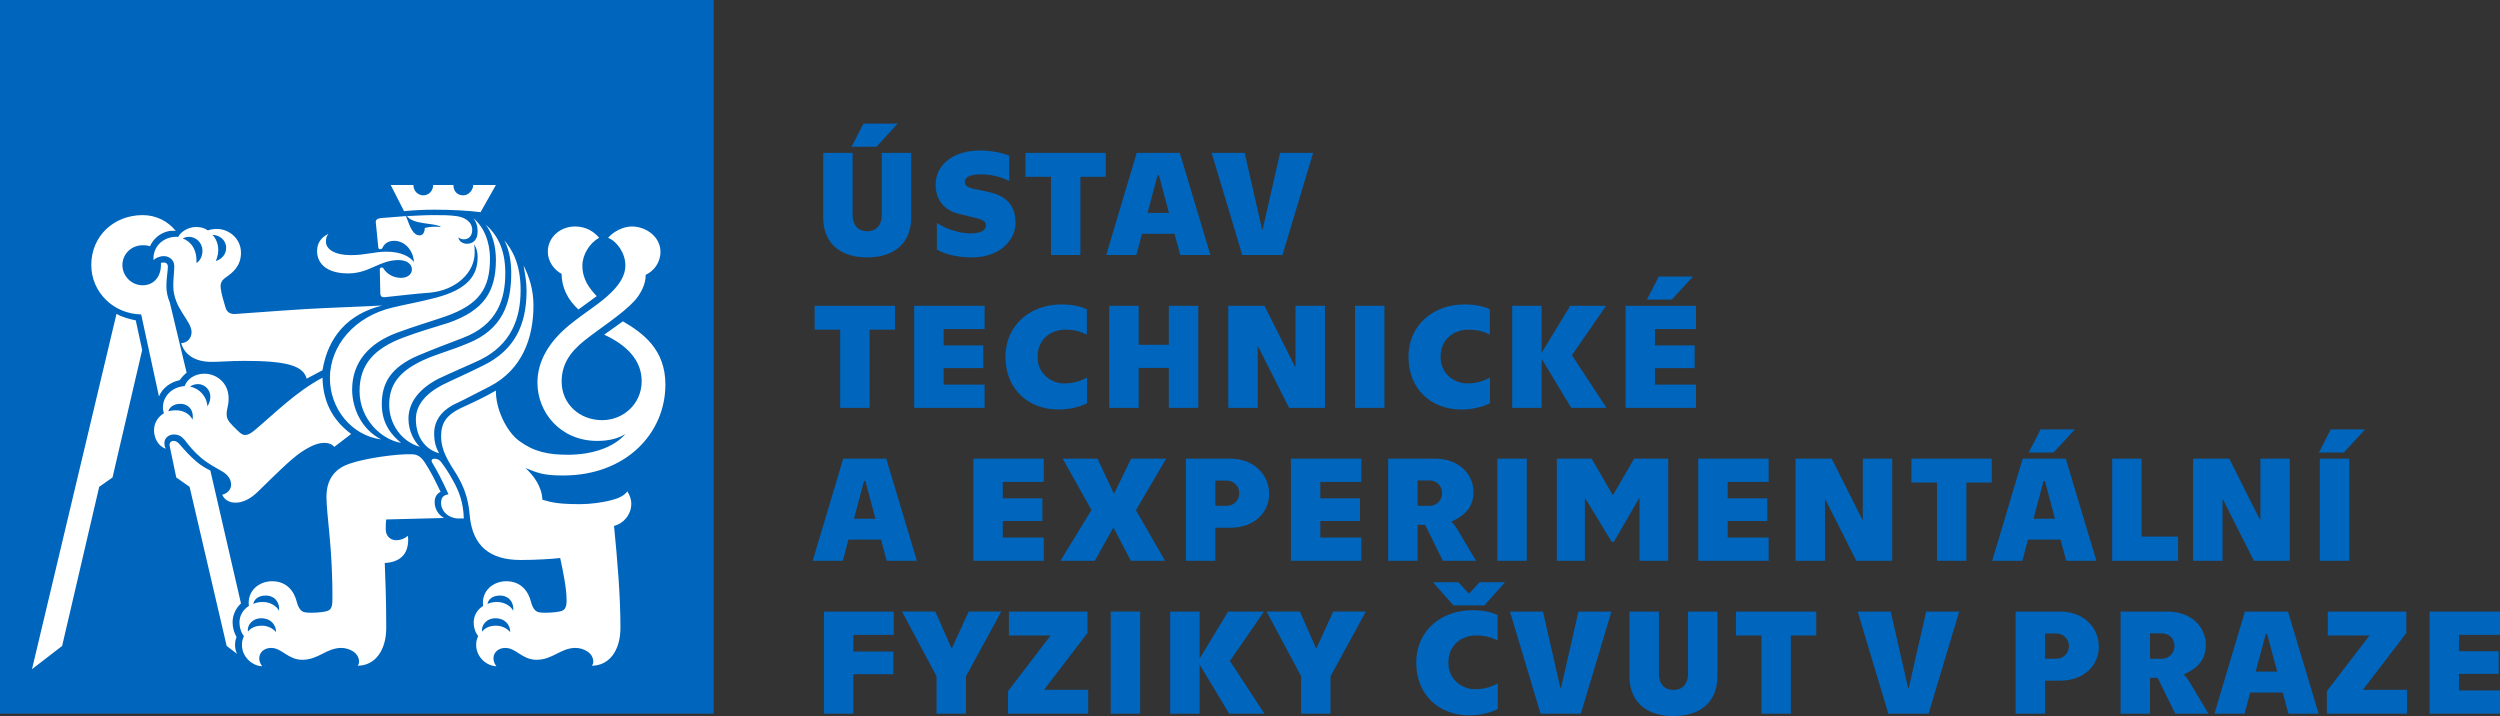 <?xml version="1.0" encoding="UTF-8" standalone="no"?>
<!-- Generator: Adobe Illustrator 15.0.0, SVG Export Plug-In . SVG Version: 6.00 Build 0)  -->

<svg
   version="1.1"
   id="Layer_1"
   x="0px"
   y="0px"
   width="669.576"
   height="191.785"
   viewBox="0 0 669.576 191.785"
   enable-background="new 0 0 715 226.77"
   xml:space="preserve"
   sodipodi:docname="logo_UTEF.svg"
   inkscape:version="1.4 (unknown)"
   xmlns:inkscape="http://www.inkscape.org/namespaces/inkscape"
   xmlns:sodipodi="http://sodipodi.sourceforge.net/DTD/sodipodi-0.dtd"
   xmlns="http://www.w3.org/2000/svg"
   xmlns:svg="http://www.w3.org/2000/svg"><rect x="0" y="0" width="669.576" height="191.785" fill="#333333" stroke="none"/><defs
   id="defs6" /><sodipodi:namedview
   id="namedview6"
   pagecolor="#ffffff"
   bordercolor="#666666"
   borderopacity="1.0"
   inkscape:showpageshadow="2"
   inkscape:pageopacity="0.0"
   inkscape:pagecheckerboard="0"
   inkscape:deskcolor="#d1d1d1"
   inkscape:zoom="1.0839161"
   inkscape:cx="336.74194"
   inkscape:cy="95.025806"
   inkscape:window-width="1920"
   inkscape:window-height="1022"
   inkscape:window-x="0"
   inkscape:window-y="34"
   inkscape:window-maximized="1"
   inkscape:current-layer="Layer_1" />
<g
   id="g6"
   transform="translate(-19.994,-18.427)">
	<rect
   x="19.994"
   y="18.427"
   fill="#0065bd"
   width="191.142"
   height="191.141"
   id="rect1" />
	<g
   id="g5">
		<path
   fill="#ffffff"
   d="m 174.915,101.317 4.897,-3.575 c -1.854,-1.984 -3.838,-4.366 -3.838,-8.204 0,-2.911 1.984,-6.088 4.5,-7.411 -1.323,-1.588 -3.44,-3.042 -6.483,-3.042 -3.969,0 -7.278,2.911 -7.278,6.747 0,2.646 1.719,4.897 3.705,5.955 -0.001,3.706 1.719,7.013 4.497,9.53 m -26.2,-26.069 4.101,-7.28 h -6.087 c 0,1.323 -1.19,2.778 -2.646,2.778 -1.588,0 -2.646,-1.058 -2.646,-2.778 h -5.428 c 0,1.588 -1.19,2.778 -2.644,2.778 -1.458,0 -2.648,-1.19 -2.648,-2.778 h -6.087 l 3.575,7.012 c 2.778,-0.263 5.424,-0.394 8.072,-0.394 4.895,0 9.129,0.264 12.438,0.662 M 137.6,139.822 c -0.662,-1.19 -1.323,-2.647 -1.323,-5.291 0,-3.442 1.984,-6.354 6.218,-8.207 2.78,-1.322 4.897,-2.513 8.603,-4.364 8.733,-4.499 11.775,-12.969 11.775,-21.703 0,-4.367 -1.19,-7.808 -2.646,-10.719 0.398,2.382 0.794,4.368 0.794,6.749 0,9.131 -3.174,15.88 -11.512,19.981 -5.293,2.646 -7.939,3.705 -11.116,5.293 -4.499,2.381 -7.014,5.427 -7.014,9.132 0,4.63 2.383,8.072 6.221,9.129 m -5.161,-1.718 c -1.456,-1.458 -3.044,-4.104 -3.044,-7.543 0,-4.367 2.911,-8.072 8.072,-10.72 4.501,-2.117 7.145,-3.177 11.116,-5.028 8.337,-4.101 10.85,-11.115 10.85,-18.656 0,-7.28 -2.382,-10.985 -4.365,-13.367 1.454,2.78 1.852,6.087 1.852,8.868 0,8.072 -2.382,15.084 -11.779,18.79 -4.763,1.984 -7.804,2.646 -11.91,4.497 -6.481,3.046 -8.995,6.618 -8.995,11.91 0,5.028 3.173,9.791 8.203,11.249 m -5.03,-1.06 c -2.248,-1.852 -5.159,-4.896 -5.159,-10.321 0,-5.689 2.38,-9.924 9.791,-13.1 4.765,-1.984 7.277,-2.911 11.777,-4.632 9.529,-3.573 11.514,-10.587 11.514,-17.468 0,-6.615 -2.382,-10.455 -5.293,-12.967 1.721,2.117 2.778,5.691 2.778,9.395 0,8.733 -3.307,13.63 -12.702,16.939 -3.838,1.19 -7.941,2.38 -12.175,3.969 -7.676,2.911 -11.644,7.145 -11.644,14.292 -0.001,7.41 5.689,12.968 11.113,13.893 m -5.291,-0.925 c -5.292,-2.647 -7.809,-8.337 -7.809,-13.367 0,-7.277 4.5,-12.438 12.042,-15.219 4.632,-1.719 8.337,-2.776 12.967,-4.365 8.999,-3.176 11.91,-7.41 11.91,-15.482 0,-4.632 -1.719,-8.601 -4.499,-10.851 0.929,1.058 1.192,2.38 1.192,3.573 0,2.25 -1.192,3.307 -2.911,3.307 -1.059,0 -2.117,-0.662 -2.25,-1.719 0.529,0.394 0.927,0.528 1.456,0.528 1.456,0 2.251,-1.059 2.251,-2.515 0,-2.25 -2.119,-3.442 -4.238,-3.706 -1.852,-0.265 -3.836,-0.265 -6.083,-0.265 -2.251,0 -4.369,0.133 -7.149,0.265 1.721,2.382 7.411,1.721 9.131,2.911 -1.456,-0.13 -2.911,-0.13 -4.367,0.264 0,0.929 -0.396,1.986 -1.323,1.986 -1.721,0 -2.513,-1.852 -3.703,-5.161 l -6.751,0.531 c -1.058,0.131 -1.456,0.529 -1.323,1.323 l 0.663,6.616 c 0,0.263 0.262,0.396 0.527,0.396 0.266,0 0.529,-0.133 0.664,-0.531 0.263,-0.529 1.058,-1.719 3.042,-1.719 2.911,0 5.161,2.647 5.293,5.689 -1.06,-1.454 -3.442,-2.779 -7.41,-2.779 -3.044,0 -5.557,0.927 -9.525,0.927 -4.238,0 -6.618,-1.588 -6.618,-3.573 0,-0.927 0.132,-1.458 0.659,-2.119 -1.719,0.794 -3.042,2.252 -3.042,4.632 0,2.911 2.117,5.957 8.337,5.957 5.689,0 8.335,-3.574 13.498,-3.574 2.38,0 3.57,1.19 3.57,2.515 0,1.19 -1.057,2.25 -2.911,2.25 -2.248,0 -3.835,-1.19 -4.63,-2.382 -0.133,-0.266 -0.263,-0.396 -0.529,-0.396 -0.398,0 -0.531,0.263 -0.531,0.528 l 0.133,6.351 c 0,0.794 0.398,1.192 1.323,1.06 3.971,-0.398 8.074,-0.927 11.91,-1.19 7.145,-0.661 12.042,-5.428 12.042,-10.719 0,-0.794 0,-1.458 -0.133,-2.25 0.664,1.059 0.927,2.117 0.927,3.439 0,4.897 -2.646,8.603 -11.115,10.853 -4.5,1.19 -7.809,1.719 -11.645,2.646 -10.19,2.382 -16.807,10.189 -16.807,18.924 0.001,8.074 5.693,15.352 13.765,16.411 M 77.788,88.348 c 0.527,-1.19 0.659,-2.25 0.659,-3.043 0,-1.721 -0.792,-3.307 -1.586,-3.969 1.984,0 3.705,1.454 3.705,3.44 0,1.851 -1.19,3.043 -2.778,3.572 m 24.348,31.493 4.232,-2.25 c 1.458,-8.864 6.75,-15.084 16.013,-17.333 -4.896,0.264 -9.129,0.396 -15.084,0.662 -6.353,0.263 -16.805,1.06 -24.085,1.588 -1.456,0.133 -2.38,-0.398 -2.778,-1.588 -0.398,-1.323 -1.19,-3.838 -1.323,-5.293 -0.133,-1.192 0.133,-1.986 1.19,-2.778 2.117,-1.458 4.234,-3.177 4.234,-6.749 0,-3.838 -3.309,-6.351 -6.351,-6.351 -1.06,0 -1.852,0.131 -2.513,0.394 -0.794,-0.527 -1.588,-0.925 -3.178,-0.925 -2.248,0 -4.232,1.456 -4.761,2.646 -3.84,-0.264 -6.882,2.515 -6.618,6.22 0.531,-0.531 1.588,-1.058 2.778,-1.058 1.456,0 2.78,1.058 2.78,2.646 0,1.456 -0.267,3.309 -0.267,5.292 0,6.09 4.897,9.266 4.897,12.44 0,1.588 -1.19,2.911 -2.778,2.911 0.927,3.309 3.969,5.028 8.072,5.028 2.648,0 5.028,-0.264 8.868,-0.264 10.98,-10e-4 15.745,1.19 16.672,4.762 m 40.757,37.45 h 1.323 c -0.133,-4.236 -1.19,-7.147 -2.911,-10.189 -0.927,-1.721 -2.117,-3.572 -3.043,-4.767 -0.531,-0.792 -1.19,-1.055 -1.984,-1.055 -0.529,0 -0.927,0.394 -0.529,1.055 1.058,1.722 2.513,4.369 4.367,8.471 -1.588,0.265 -1.986,1.059 -1.986,2.382 -0.002,2.117 1.985,4.103 4.763,4.103 M 72.625,88.876 c 0.133,-3.705 -1.453,-5.689 -3.703,-6.616 0.394,-0.133 0.925,-0.398 1.721,-0.398 1.719,0 3.57,1.458 3.57,3.707 0,1.191 -0.398,2.514 -1.588,3.307 m 84.823,93.159 c -0.529,-1.19 -2.25,-2.381 -4.366,-2.381 -1.19,0 -1.984,0.264 -2.513,0.529 0.131,-1.06 1.19,-2.25 3.309,-2.25 2.513,0.001 3.836,1.985 3.57,4.102 m -0.796,5.692 c -0.792,-0.927 -2.115,-1.721 -3.836,-1.721 -2.117,0 -3.176,0.927 -3.705,1.588 -0.264,-1.588 1.06,-3.572 3.574,-3.572 2.647,-0.001 3.967,1.851 3.967,3.705 M 62.569,124.604 c 0.925,-2.25 3.043,-3.836 5.557,-4.364 0.531,-0.797 1.19,-1.456 1.854,-1.986 l -4.5,-18.793 c -0.529,-1.321 -0.925,-2.644 -0.925,-4.5 0,-1.982 0.396,-3.968 0.396,-5.026 0,-0.927 -0.529,-1.19 -1.06,-1.19 -0.398,0 -0.66,0 -0.792,0.131 v 0.531 c 0,3.042 -1.854,5.424 -4.897,5.424 -3.044,0 -5.426,-2.513 -5.426,-5.424 0,-2.911 2.382,-5.295 5.426,-5.295 0.531,0 1.19,0 1.984,0.265 0.927,-2.38 3.838,-4.499 6.881,-4.101 -2.117,-2.647 -5.293,-4.236 -8.866,-4.236 -7.676,0 -13.761,5.559 -13.761,13.367 0,7.276 5.953,13.1 13.363,13.232 z m 20.513,28.451 c 1.984,0 4.101,-1.06 6.085,-3.042 3.572,-3.441 8.601,-8.603 11.646,-10.589 2.644,-1.719 4.365,-2.38 6.086,-2.38 1.057,0 1.854,0.266 2.647,1.06 l 4.5,-3.442 c -5.161,-3.837 -7.542,-8.865 -7.678,-15.084 -7.143,3.836 -12.304,9.132 -18.259,14.157 -1.058,0.797 -1.588,1.19 -2.515,1.19 -0.927,0 -1.719,-0.925 -3.307,-2.513 -1.323,-1.323 -1.588,-2.117 -1.588,-3.042 0,-1.588 0.526,-2.119 0.526,-4.236 0,-4.233 -3.305,-6.616 -6.481,-6.616 -2.647,0 -4.632,1.456 -5.293,3.31 -3.572,0.264 -5.824,2.911 -5.824,5.688 0,0.663 0.135,1.194 0.266,1.588 -1.323,0.796 -2.646,2.383 -2.646,4.502 0,2.249 1.19,4.366 3.177,5.027 -0.266,-0.397 -0.398,-0.927 -0.398,-1.588 0,-1.19 1.057,-2.25 2.515,-2.25 1.192,0 1.984,0.398 2.911,1.456 1.192,1.588 2.382,3.044 4.365,4.765 1.855,1.588 3.973,2.646 5.957,3.838 1.192,0.792 2.117,1.852 2.117,3.439 0,1.06 -0.794,2.25 -2.382,2.647 0.659,1.454 1.984,2.115 3.573,2.115 m -7.546,-25.804 c -0.132,-2.647 -2.115,-4.763 -4.632,-5.291 0.398,-0.268 1.062,-0.661 2.119,-0.661 1.854,0 3.309,1.586 3.309,3.305 0.001,1.325 -0.397,1.986 -0.796,2.647 m 14.689,69.604 c -0.527,-0.661 -0.792,-1.322 -0.792,-2.117 0,-1.586 1.323,-2.778 3.177,-2.778 2.911,0 4.499,3.177 8.335,3.177 4.369,0 6.485,-3.177 10.454,-3.177 1.986,0 4.765,1.192 4.765,3.705 0,0.398 -0.133,0.795 -0.398,1.06 4.499,0 7.676,-3.838 7.676,-10.19 0,-8.866 -0.266,-12.438 -0.396,-17.334 3.439,-0.133 6.747,-1.854 6.218,-7.277 -0.925,0.792 -1.984,1.19 -3.177,1.19 -1.588,0 -2.778,-1.19 -2.778,-2.911 0,-0.797 0,-1.722 0.133,-2.648 l 15.48,-0.397 c -1.454,-0.792 -2.513,-2.381 -2.513,-4.232 0,-1.322 0.53,-2.249 1.588,-2.78 -1.456,-3.042 -2.646,-5.424 -4.101,-7.674 -0.794,-1.189 -1.721,-2.382 -3.575,-2.382 -4.101,-0.133 -12.437,1.058 -16.672,2.515 -3.174,1.058 -6.218,3.44 -6.218,8.864 0,5.03 1.719,13.896 1.588,27.79 0,1.986 -0.531,2.647 -1.721,2.911 -1.06,0.265 -3.84,0.528 -5.559,0.265 -0.925,-0.135 -1.719,-0.794 -2.25,-2.778 -0.662,-2.78 -2.646,-5.559 -6.614,-5.559 -3.575,0 -6.751,2.647 -6.22,6.616 -1.721,1.06 -2.517,2.78 -2.517,4.367 0,1.588 0.531,2.91 1.192,3.705 -0.396,0.927 -0.529,1.455 -0.529,2.382 -0.001,3.308 2.91,5.687 5.424,5.687 M 71.568,130.824 c -0.794,-1.589 -2.513,-2.514 -4.5,-2.514 -0.794,0 -1.456,0.133 -1.986,0.264 0.266,-1.06 1.458,-1.984 3.179,-1.984 2.249,0 3.705,1.721 3.307,4.234 m 23.158,51.211 c -0.529,-1.19 -2.25,-2.381 -4.369,-2.381 -1.19,0 -1.982,0.264 -2.513,0.529 0.132,-1.06 1.19,-2.25 3.309,-2.25 2.513,0.001 3.836,1.985 3.573,4.102 m -11.248,11.514 c -0.396,-0.795 -0.531,-1.589 -0.531,-2.383 0,-0.794 0.135,-1.455 0.398,-2.117 -0.662,-1.191 -1.058,-2.515 -1.058,-3.97 0,-1.984 0.925,-3.836 2.248,-5.028 l -8.202,-35.597 c -1.325,-0.661 -2.648,-1.455 -3.708,-2.382 -1.852,-1.589 -2.911,-2.778 -4.632,-4.763 -0.527,-0.529 -0.925,-0.794 -1.454,-0.794 -0.794,0 -1.325,0.528 -1.059,1.588 l 1.721,8.202 3.572,2.516 9.926,42.608 z m 10.454,-5.822 c -0.796,-0.927 -2.117,-1.721 -3.838,-1.721 -2.117,0 -3.177,0.927 -3.705,1.588 -0.266,-1.588 1.057,-3.572 3.574,-3.572 2.646,-0.001 3.969,1.851 3.969,3.705 m -65.371,9.922 8.072,-6.22 9.925,-42.608 3.573,-2.516 7.939,-34.139 -1.719,-7.939 c -1.986,-0.398 -3.706,-0.927 -5.161,-1.721 z m 124.388,-0.794 c -0.529,-0.661 -0.792,-1.322 -0.792,-2.117 0,-1.586 1.323,-2.778 3.175,-2.778 2.911,0 4.499,3.177 8.337,3.177 4.367,0 6.484,-3.177 10.454,-3.177 1.986,0 4.761,1.192 4.761,3.705 0,0.398 -0.13,0.795 -0.394,1.06 4.5,0 7.674,-3.838 7.674,-10.19 0,-8.468 -0.794,-17.862 -1.719,-27.259 2.38,-0.529 4.63,-2.911 4.63,-5.955 0,-1.058 -0.396,-2.25 -1.06,-3.308 -0.659,0.927 -1.852,1.72 -3.836,2.25 -2.778,0.792 -6.22,1.19 -8.733,1.19 -5.691,0 -7.543,-0.398 -10.189,-1.19 -0.133,-3.572 -2.384,-6.485 -4.5,-8.47 3.305,1.322 4.763,1.984 10.056,1.984 16.94,0 27.392,-11.379 27.392,-24.349 0,-9.396 -5.955,-13.761 -11.381,-16.938 l -5.026,3.573 c 6.085,2.778 10.054,6.879 10.054,12.438 0,6.088 -4.896,10.456 -10.585,10.456 -6.087,0 -10.85,-4.368 -10.85,-10.323 0,-4.497 2.117,-7.806 6.085,-10.983 3.971,-3.174 10.058,-7.012 13.367,-10.584 1.721,-1.855 3.175,-4.767 3.042,-7.017 2.25,-1.057 3.971,-3.305 3.971,-6.218 0,-3.835 -3.704,-6.747 -7.674,-6.747 -2.384,0 -5.03,1.454 -6.353,3.042 2.382,0.927 4.632,4.102 4.632,7.411 0,2.78 -1.721,5.161 -3.707,7.145 -3.042,3.045 -7.012,5.295 -11.379,8.868 -5.292,4.367 -8.47,9.527 -8.47,15.35 0,8.071 6.22,15.615 16.013,15.615 3.176,0 5.689,-0.662 7.543,-1.854 -3.176,3.706 -9.131,5.56 -15.351,5.56 -5.424,0 -9.129,-0.797 -13.1,-3.705 -3.574,-2.646 -6.351,-8.866 -6.22,-13.498 -2.911,1.721 -6.349,3.307 -9.26,4.632 -4.105,1.984 -5.428,4.102 -5.428,7.674 0,4.765 3.309,8.47 4.765,11.248 1.984,3.572 2.646,6.749 2.911,10.056 0.794,8.074 5.424,11.779 13.628,11.779 3.705,0 8.603,-0.266 10.589,-0.53 0.792,3.707 1.719,8.071 1.719,11.381 0,1.986 -0.529,2.647 -1.719,2.911 -1.062,0.265 -3.84,0.528 -5.561,0.265 -0.925,-0.135 -1.719,-0.794 -2.248,-2.778 -0.663,-2.78 -2.646,-5.559 -6.616,-5.559 -3.574,0 -6.749,2.647 -6.218,6.616 -1.721,1.06 -2.517,2.78 -2.517,4.367 0,1.588 0.53,2.91 1.19,3.705 -0.394,0.927 -0.529,1.455 -0.529,2.382 0.001,3.308 2.914,5.687 5.427,5.687"
   id="path1" />
		<path
   fill="#0065bd"
   d="m 670.71,209.572 h 18.86 v -6.235 h -10.978 v -4.423 h 10.618 v -6.072 h -10.618 v -4.384 h 10.978 v -6.233 h -18.86 z m -27.507,0 h 21.475 v -6.396 h -11.82 l 11.621,-15.201 v -5.75 h -21.033 v 6.394 h 11.18 l -11.422,14.918 v 6.035 z m -19.058,-11.262 2.692,-10.094 h 0.363 l 2.696,10.094 z m 8.768,11.262 h 8.081 l -8.206,-27.348 h -11.539 l -8.163,27.348 h 8.081 l 1.491,-5.671 h 8.726 z m -37.079,-14.72 v -6.798 h 3.177 c 2.13,0 3.379,1.651 3.379,3.38 0,1.73 -1.249,3.418 -3.379,3.418 z m -7.883,14.72 h 7.883 v -9.614 h 2.014 l 4.745,9.614 h 8.886 l -5.026,-8.447 c -0.523,-0.884 -1.167,-1.69 -1.53,-1.93 l 0.039,-0.162 c 2.416,-1.085 5.834,-3.138 5.834,-7.801 0,-4.907 -3.902,-9.008 -10.294,-9.008 h -12.55 v 27.348 z m -20.225,-14.72 v -6.755 h 3.095 c 1.732,0 3.302,1.446 3.302,3.376 0,1.973 -1.569,3.379 -3.302,3.379 z m -7.882,14.72 h 7.882 v -8.85 h 4.02 c 6.396,0 10.376,-4.061 10.376,-9.088 0,-5.026 -3.98,-9.41 -10.376,-9.41 h -11.901 v 27.348 z m -34.098,0 h 10.773 l 8.207,-27.348 h -8.851 l -4.663,20.469 h -0.16 l -4.667,-20.469 h -8.847 z m -33.985,0 h 7.883 v -20.954 h 6.798 v -6.394 h -21.514 v 6.394 h 6.833 z m -23.563,0.64 c 6.436,0 11.782,-3.096 11.782,-10.736 v -17.251 h -7.883 v 16.527 c 0,3.097 -1.686,4.463 -3.899,4.463 -2.213,0 -3.902,-1.366 -3.902,-4.463 v -16.527 h -7.883 v 17.251 c 0,7.64 5.351,10.736 11.785,10.736 m -35.589,-0.64 h 10.776 l 8.204,-27.348 h -8.846 l -4.663,20.469 h -0.164 l -4.663,-20.469 h -8.849 z m -19.101,0.441 c 3.259,0 5.992,-0.846 7.641,-1.688 v -6.878 c -1.568,0.845 -3.375,1.569 -6.233,1.569 -2.854,0 -6.997,-2.172 -6.997,-7.12 0,-4.944 3.779,-7.277 7.439,-7.277 2.494,0 4.223,0.563 5.752,1.326 v -6.795 c -1.609,-0.723 -3.619,-1.286 -6.836,-1.286 -8.082,0 -14.962,5.309 -14.962,14.032 0,8.727 6.154,14.117 14.196,14.117 m -4.222,-29.438 h 8.284 l 5.508,-6.192 h -6.835 l -2.735,2.978 h -0.16 l -2.735,-2.978 h -6.836 z m -40.815,28.997 h 7.882 v -10.017 l 9.449,-17.331 h -8.725 l -4.465,9.772 h -0.162 l -4.302,-9.772 h -8.929 l 9.251,17.331 v 10.017 z m -9.813,0 -9.25,-14.117 9.129,-13.23 h -9.611 l -7.641,12.586 v -12.586 h -7.881 v 27.348 h 7.881 v -13.151 l 7.924,13.151 h 9.449 z m -41.177,0 h 7.883 v -27.348 h -7.883 z m -27.506,0 h 21.475 v -6.396 h -11.824 l 11.623,-15.201 v -5.75 h -21.033 v 6.394 h 11.182 l -11.422,14.918 v 6.035 z m -19.141,0 h 7.881 v -10.017 l 9.449,-17.331 h -8.724 l -4.466,9.772 h -0.16 l -4.304,-9.772 h -8.924 l 9.248,17.331 z m -30.16,-27.347 v 27.348 h 7.882 v -10.578 h 10.696 v -6.072 h -10.696 v -4.464 h 10.817 v -6.233 h -18.699 z"
   id="path2" />
		<path
   fill="#0065bd"
   d="m 641.314,168.621 h 7.883 v -27.347 h -7.883 z m -0.242,-28.994 h 6.677 l 5.67,-6.192 h -9.17 z m -33.695,28.994 h 7.883 v -16.407 h 0.12 l 8.281,16.407 h 9.611 v -27.347 h -7.879 v 16.328 h -0.125 l -8.202,-16.328 h -9.689 z m -21.677,0 h 17.653 v -6.474 h -9.771 V 141.274 H 585.7 Z m -21.072,-11.26 2.696,-10.096 h 0.363 l 2.692,10.096 z m 8.768,11.26 h 8.081 l -8.202,-27.347 h -11.543 l -8.164,27.347 h 8.086 l 1.486,-5.67 h 8.726 z m 2.291,-35.186 h -9.166 l -3.181,6.192 h 6.677 z m -36.916,35.186 h 7.883 V 147.67 h 6.797 v -6.396 h -21.517 v 6.396 h 6.837 z m -37.878,0 h 7.882 v -16.407 h 0.117 l 8.284,16.407 h 9.611 v -27.347 h -7.878 v 16.328 h -0.125 l -8.203,-16.328 h -9.688 z m -26.06,0 h 18.859 v -6.234 h -10.977 v -4.423 h 10.618 v -6.072 h -10.618 v -4.384 h 10.977 v -6.233 h -18.859 z m -37.88,0 h 7.52 v -16.69 h 0.121 l 7.076,11.623 h 0.564 l 6.757,-11.662 h 0.118 v 16.729 h 7.68 v -27.347 h -9.127 l -5.629,9.692 h -0.123 l -5.629,-9.692 h -9.328 z m -15.924,0 h 7.881 v -27.347 h -7.881 z m -21.354,-14.72 v -6.796 h 3.177 c 2.132,0 3.379,1.649 3.379,3.38 0,1.729 -1.247,3.416 -3.379,3.416 z m -7.883,14.72 h 7.883 v -9.611 h 2.014 l 4.745,9.611 h 8.885 l -5.025,-8.446 c -0.523,-0.884 -1.167,-1.688 -1.53,-1.93 l 0.041,-0.16 c 2.414,-1.087 5.832,-3.136 5.832,-7.801 0,-4.907 -3.902,-9.01 -10.294,-9.01 h -12.55 v 27.347 z m -26.056,0 h 18.86 v -6.234 h -10.979 v -4.423 h 10.618 v -6.072 h -10.618 v -4.384 h 10.979 v -6.233 h -18.86 z m -20.228,-14.72 v -6.755 h 3.098 c 1.729,0 3.298,1.448 3.298,3.38 0,1.969 -1.568,3.375 -3.298,3.375 z m -7.881,14.72 h 7.881 v -8.847 h 4.023 c 6.392,0 10.376,-4.062 10.376,-9.09 0,-5.026 -3.984,-9.41 -10.376,-9.41 h -11.904 z m -33.618,0 h 9.208 l 4.904,-8.767 h 0.164 l 4.586,8.767 h 9.168 l -7.803,-13.553 8.082,-13.794 h -9.37 l -4.503,9.252 h -0.16 l -4.343,-9.252 h -9.33 l 7.721,13.755 z m -23.323,0 h 18.861 v -6.234 h -10.98 v -4.423 h 10.617 v -6.072 h -10.617 v -4.384 h 10.98 v -6.233 h -18.861 z m -31.97,-11.26 2.696,-10.096 h 0.359 l 2.695,10.096 z m 8.766,11.26 h 8.083 l -8.202,-27.347 H 245.82 l -8.164,27.347 h 8.083 l 1.489,-5.67 h 8.726 z"
   id="path3" />
		<path
   fill="#0065bd"
   d="m 455.369,127.673 h 18.863 v -6.234 H 463.25 v -4.423 h 10.619 v -6.072 H 463.25 v -4.384 h 10.982 v -6.234 h -18.863 z m 5.711,-28.996 h 6.677 l 5.671,-6.19 h -9.171 z m -10.816,28.996 -9.249,-14.117 9.128,-13.23 h -9.611 l -7.641,12.587 v -12.587 h -7.883 v 27.347 h 7.883 v -13.15 l 7.922,13.15 z m -38.845,0.44 c 3.256,0 5.991,-0.843 7.639,-1.688 v -6.878 c -1.567,0.845 -3.378,1.569 -6.232,1.569 -2.856,0 -6.997,-2.172 -6.997,-7.118 0,-4.946 3.779,-7.277 7.438,-7.277 2.493,0 4.224,0.562 5.752,1.327 v -6.798 c -1.608,-0.722 -3.622,-1.286 -6.837,-1.286 -8.084,0 -14.958,5.309 -14.958,14.034 0,8.727 6.15,14.115 14.195,14.115 m -28.513,-0.44 h 7.883 v -27.347 h -7.883 z m -33.941,0 h 7.883 v -16.407 h 0.123 l 8.282,16.407 h 9.611 v -27.347 h -7.883 v 16.327 h -0.121 l -8.202,-16.327 h -9.693 z M 317.08,100.326 v 27.347 h 7.882 v -10.698 h 8.082 v 10.698 h 7.881 v -27.347 h -7.881 v 10.458 h -8.082 v -10.458 z m -13.592,27.787 c 3.254,0 5.99,-0.843 7.639,-1.688 v -6.878 c -1.567,0.845 -3.378,1.569 -6.234,1.569 -2.854,0 -6.996,-2.172 -6.996,-7.118 0,-4.946 3.781,-7.277 7.441,-7.277 2.493,0 4.222,0.562 5.748,1.327 v -6.798 c -1.607,-0.722 -3.619,-1.286 -6.837,-1.286 -8.081,0 -14.957,5.309 -14.957,14.034 0,8.727 6.151,14.115 14.196,14.115 m -38.646,-0.44 h 18.861 v -6.234 h -10.979 v -4.423 h 10.616 v -6.072 h -10.616 v -4.384 h 10.979 v -6.234 h -18.861 z m -19.825,0 h 7.883 v -20.951 h 6.794 v -6.396 H 238.18 v 6.396 h 6.836 v 20.951 z"
   id="path4" />
		<path
   fill="#0065bd"
   d="m 352.707,86.723 h 10.778 l 8.202,-27.345 h -8.846 l -4.666,20.469 h -0.159 l -4.665,-20.469 h -8.847 z m -25.372,-11.261 2.692,-10.093 h 0.361 l 2.694,10.093 z m 8.765,11.261 h 8.083 l -8.204,-27.345 h -11.543 l -8.16,27.345 h 8.082 l 1.486,-5.67 h 8.729 z m -34.623,0 h 7.881 V 65.771 h 6.796 v -6.394 h -21.516 v 6.394 h 6.839 z m -21.114,0.643 c 7.48,0 11.623,-4.704 11.623,-9.248 0,-4.466 -2.293,-7.079 -6.757,-8.164 -1.809,-0.443 -2.813,-0.603 -4.183,-0.886 -1.85,-0.4 -2.654,-0.925 -2.654,-1.969 0,-1.208 1.368,-1.973 4.425,-1.973 3.336,0 6.111,1.048 7.477,1.811 v -6.796 c -1.768,-0.765 -4.663,-1.409 -7.879,-1.409 -6.798,0 -11.824,3.581 -11.824,9.129 0,4.222 2.373,6.876 6.072,7.803 2.053,0.521 3.137,0.763 4.905,1.206 1.491,0.361 2.493,0.843 2.493,1.93 0,1.368 -1.447,2.131 -4.101,2.131 -3.619,0 -7.278,-1.569 -9.049,-2.813 v 7.157 c 2.214,1.246 5.351,2.091 9.452,2.091 m -28.108,0 c 6.435,0 11.783,-3.096 11.783,-10.737 V 59.377 h -7.881 v 16.528 c 0,3.097 -1.691,4.464 -3.902,4.464 -2.212,0 -3.902,-1.368 -3.902,-4.464 V 59.377 h -7.881 v 17.252 c 0.001,7.641 5.349,10.737 11.783,10.737 m -4.183,-29.637 h 6.677 l 5.67,-6.193 h -9.17 z"
   id="path5" />
	</g>
</g>
</svg>

